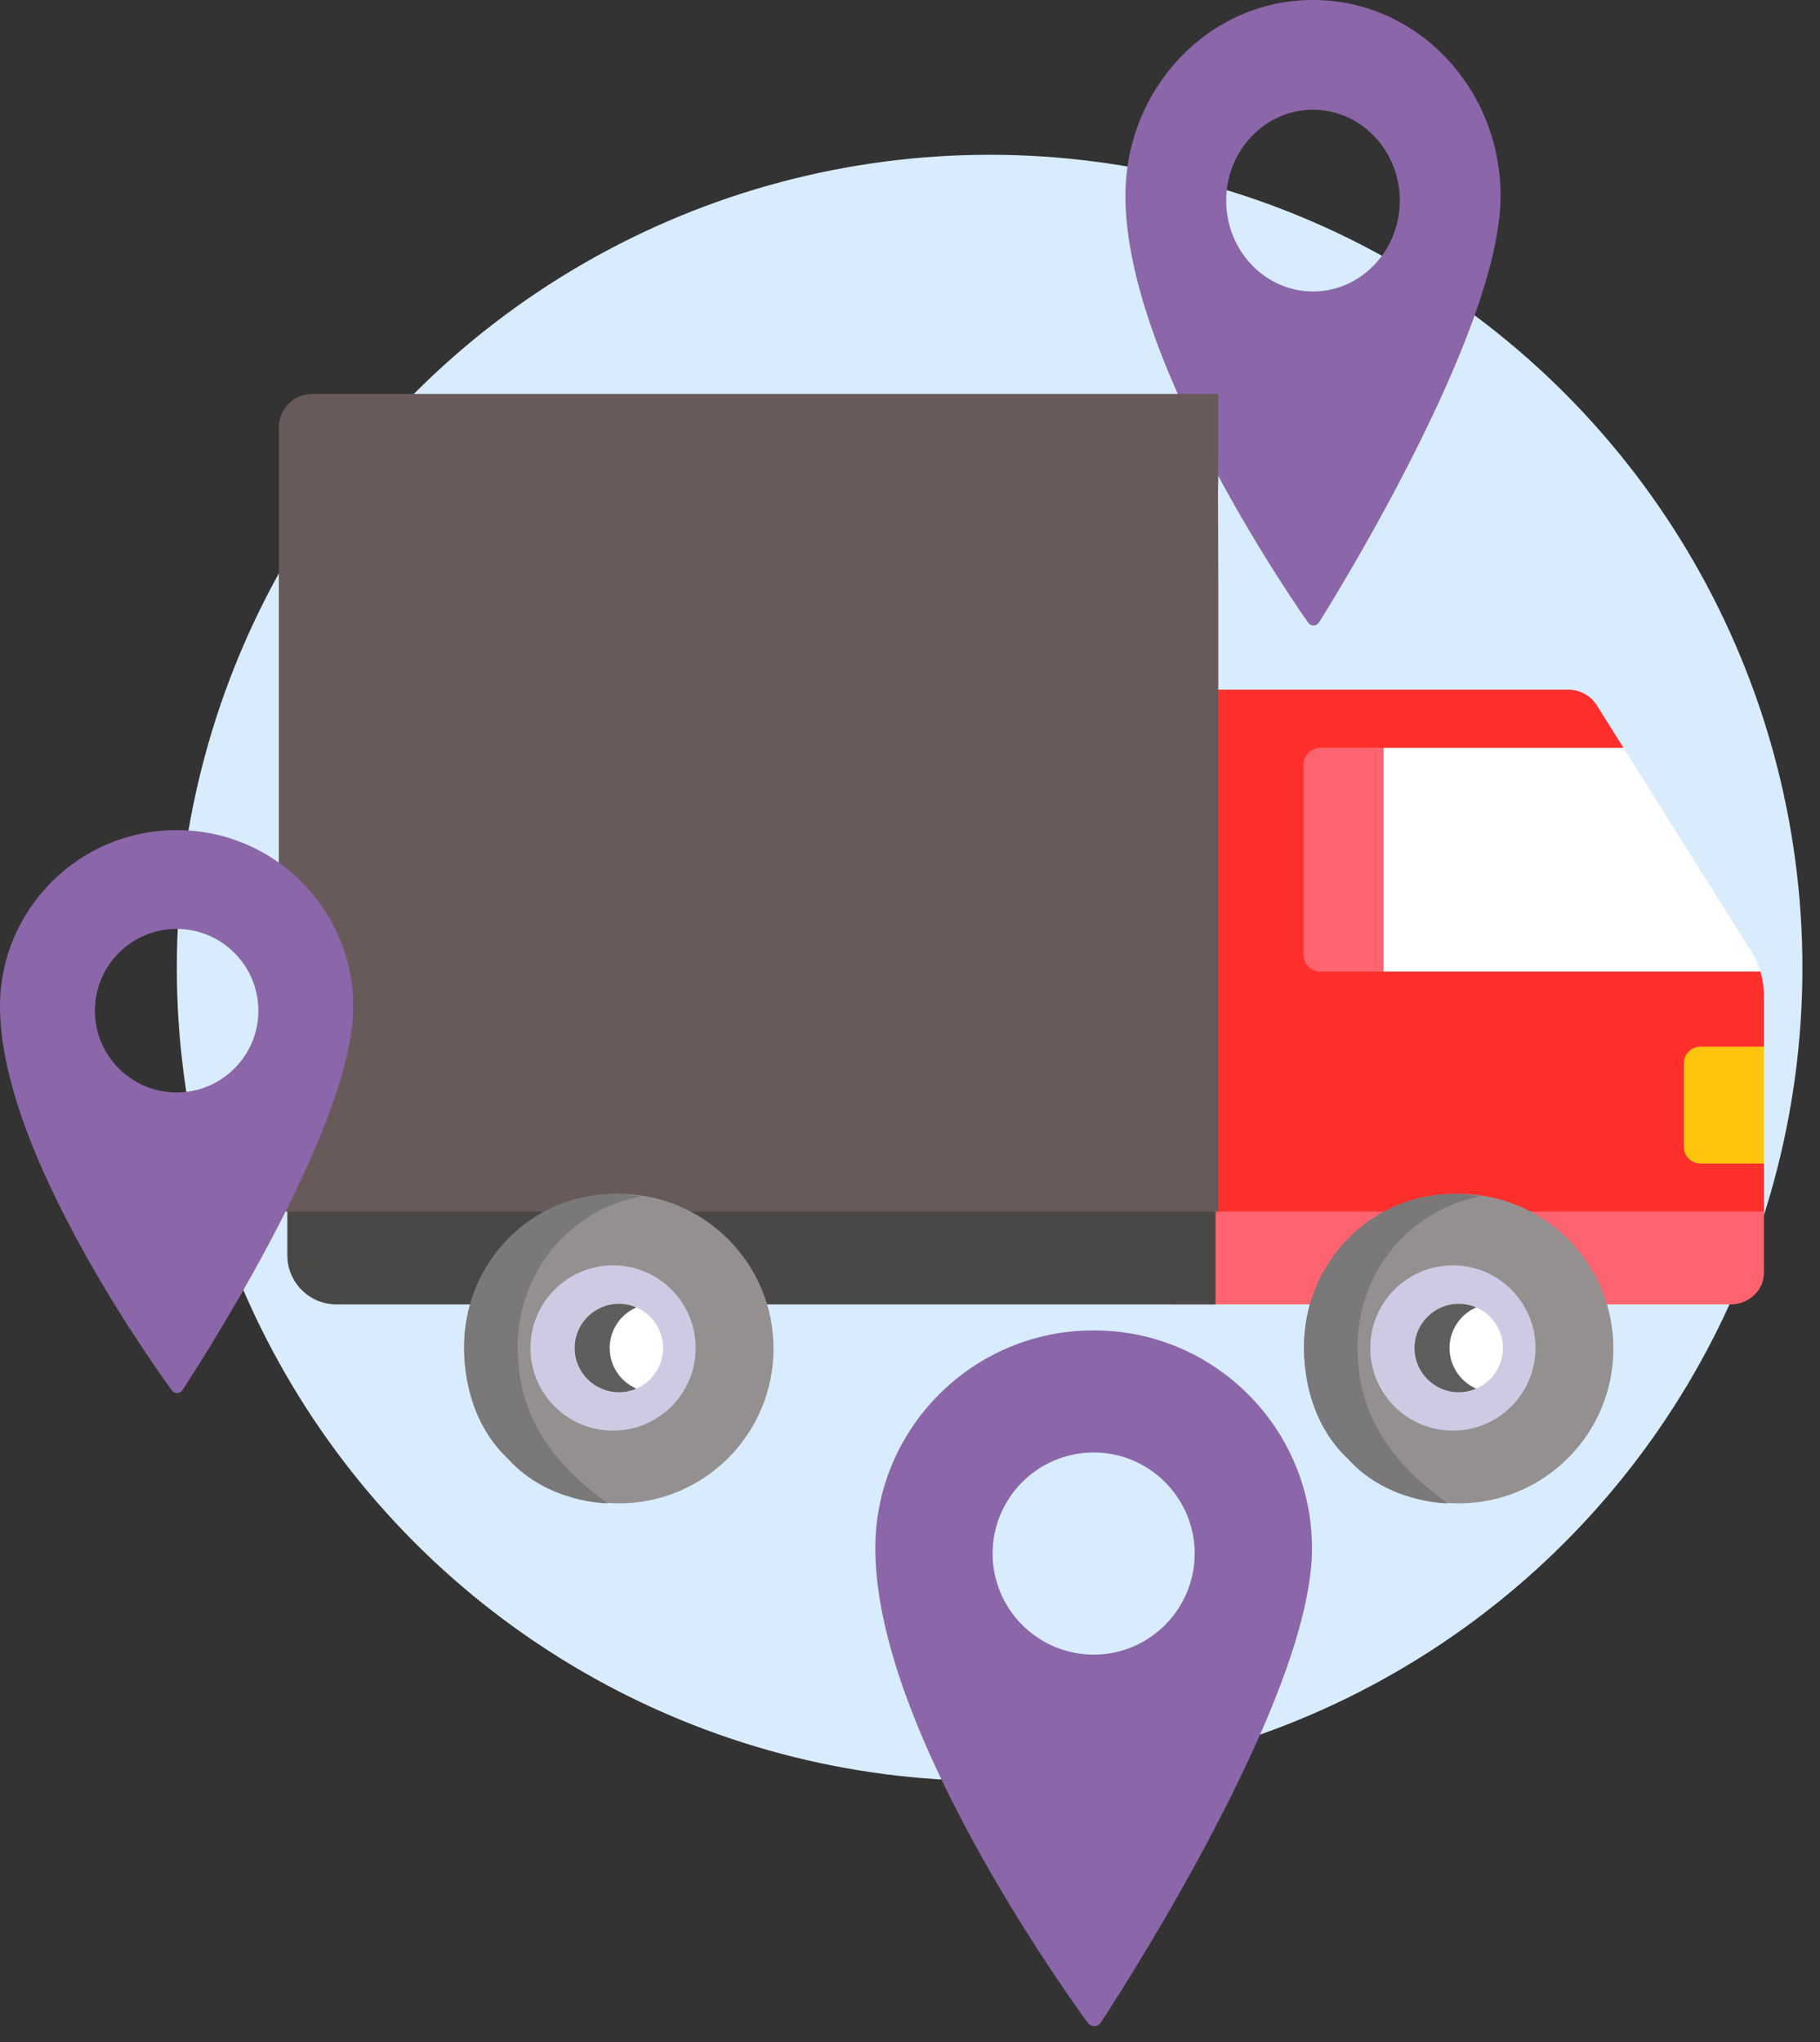 <svg width="74" height="83" viewBox="0 0 74 83" fill="none" xmlns="http://www.w3.org/2000/svg">
<rect x="0" y="0" width="74" height="83" fill="#333333" stroke="none"/>
<circle cx="40.237" cy="39.339" r="33.048" fill="#D8ECFE"/>
<path d="M47.627 49.109V53.018H53.729C54.22 51.243 55.577 49.797 57.346 49.109H47.627Z" fill="#FE646F"/>
<path d="M71.392 49.109H61.255C63.024 49.797 64.381 51.243 64.871 53.018H70.363C71.112 53.018 71.72 52.443 71.72 51.734V49.237L71.392 49.109Z" fill="#FE646F"/>
<path d="M11.682 48.525H49.424V53.019H13.682C12.577 53.019 11.682 52.123 11.682 51.019V48.525Z" fill="#4A4747"/>
<path d="M53.403 0H53.368C49.172 0 45.759 3.57 45.759 7.959C45.759 10.836 47.011 14.632 49.48 19.243C51.311 22.662 53.167 25.28 53.186 25.306C53.238 25.379 53.319 25.422 53.405 25.422C53.408 25.422 53.41 25.422 53.413 25.422C53.502 25.419 53.584 25.371 53.633 25.294C53.652 25.265 55.495 22.352 57.313 18.79C59.767 13.982 61.012 10.338 61.012 7.959C61.012 3.57 57.598 0 53.403 0ZM56.915 8.154C56.915 10.19 55.332 11.847 53.385 11.847C51.439 11.847 49.856 10.19 49.856 8.154C49.856 6.117 51.439 4.46 53.385 4.46C55.332 4.46 56.915 6.117 56.915 8.154Z" fill="#8B66A9"/>
<path d="M69.142 42.679H71.617L71.72 42.544V40.467C71.72 40.134 71.67 39.805 71.575 39.49L71.385 39.354H53.679C53.38 39.354 53.136 39.111 53.136 38.811V31.076C53.136 30.776 53.38 30.533 53.679 30.533H65.936L66.011 30.397L64.926 28.669C64.678 28.274 64.244 28.034 63.777 28.034H49.399V49.245H56.295C57.094 48.864 57.987 48.651 58.929 48.651C59.871 48.651 60.764 48.864 61.563 49.245H71.72V47.294L71.647 47.158H69.142C68.842 47.158 68.599 46.914 68.599 46.615V43.222C68.599 42.923 68.842 42.679 69.142 42.679Z" fill="#FF302C"/>
<path d="M56.393 30.591L56.258 30.397H53.679C53.304 30.397 53.001 30.701 53.001 31.076V38.811C53.001 39.186 53.304 39.49 53.679 39.49H56.258L56.393 39.25V30.591Z" fill="#FE646F"/>
<path d="M42.112 16.011H12.694C11.944 16.011 11.337 16.619 11.337 17.368V49.245H30.329C30.628 49.245 30.329 49.245 31.171 49.245H46.342C46.641 49.245 46.884 49.245 46.884 49.245H49.535V23.691C49.51 15.988 49.535 23.691 49.535 16.011C42.112 16.011 49.535 16.011 42.112 16.011Z" fill="#685A5A"/>
<circle cx="59.309" cy="54.816" r="6.29" fill="#949090"/>
<path d="M54.816 59.309C56.439 61.106 58.86 61.106 58.86 61.106C55.714 58.859 55.195 56.547 55.195 54.738C55.195 51.685 57.358 49.149 60.208 48.626C59.854 48.561 59.491 48.525 59.119 48.525C55.75 48.525 53.019 51.307 53.019 54.737C53.019 56.546 53.605 58.174 54.816 59.309Z" fill="#7A7878"/>
<path d="M59.073 58.15C60.928 58.15 62.432 56.646 62.432 54.791C62.432 52.936 60.928 51.432 59.073 51.432C57.218 51.432 55.714 52.936 55.714 54.791C55.714 56.646 57.218 58.15 59.073 58.15Z" fill="#CFCAE4"/>
<path d="M59.31 56.59C60.303 56.59 61.108 55.785 61.108 54.791C61.108 53.798 60.303 52.993 59.31 52.993C58.317 52.993 57.512 53.798 57.512 54.791C57.512 55.785 58.317 56.59 59.31 56.59Z" fill="white"/>
<path d="M58.937 54.791C58.937 54.053 59.384 53.417 60.022 53.141C59.804 53.046 59.563 52.993 59.31 52.993C58.318 52.993 57.512 53.8 57.512 54.791C57.512 55.783 58.318 56.59 59.31 56.59C59.563 56.59 59.804 56.536 60.022 56.442C59.384 56.165 58.937 55.53 58.937 54.791Z" fill="#605D5D"/>
<circle cx="25.161" cy="54.816" r="6.29" fill="#949090"/>
<path d="M20.668 59.309C22.292 61.106 24.712 61.106 24.712 61.106C21.567 58.859 21.047 56.547 21.047 54.738C21.047 51.685 23.21 49.149 26.06 48.626C25.706 48.561 25.343 48.525 24.972 48.525C21.602 48.525 18.871 51.307 18.871 54.737C18.871 56.546 19.457 58.174 20.668 59.309Z" fill="#7A7878"/>
<path d="M24.926 58.15C26.781 58.15 28.285 56.646 28.285 54.791C28.285 52.936 26.781 51.432 24.926 51.432C23.071 51.432 21.567 52.936 21.567 54.791C21.567 56.646 23.071 58.15 24.926 58.15Z" fill="#CFCAE4"/>
<path d="M25.162 56.59C26.155 56.59 26.96 55.785 26.96 54.791C26.96 53.798 26.155 52.993 25.162 52.993C24.169 52.993 23.364 53.798 23.364 54.791C23.364 55.785 24.169 56.59 25.162 56.59Z" fill="white"/>
<path d="M24.789 54.791C24.789 54.053 25.237 53.417 25.875 53.141C25.656 53.046 25.415 52.993 25.162 52.993C24.171 52.993 23.364 53.8 23.364 54.791C23.364 55.783 24.171 56.59 25.162 56.59C25.415 56.59 25.656 56.536 25.875 56.442C25.237 56.165 24.789 55.53 24.789 54.791Z" fill="#605D5D"/>
<path d="M71.201 38.663L66.011 30.397H56.258V39.49H71.575C71.488 39.2 71.363 38.921 71.201 38.663Z" fill="white"/>
<path d="M71.72 42.543H69.142C68.767 42.543 68.463 42.847 68.463 43.221V46.614C68.463 46.989 68.767 47.293 69.142 47.293H71.72V42.543Z" fill="#FFC50C"/>
<path d="M7.198 33.742H7.166C3.214 33.742 0 36.956 0 40.905C0 43.494 1.179 46.911 3.505 51.061C5.229 54.138 6.977 56.494 6.994 56.518C7.043 56.583 7.12 56.622 7.201 56.622C7.203 56.622 7.206 56.622 7.208 56.622C7.292 56.619 7.369 56.576 7.416 56.507C7.433 56.48 9.169 53.859 10.881 50.653C13.192 46.326 14.364 43.046 14.364 40.905C14.364 36.956 11.149 33.742 7.198 33.742ZM10.506 41.08C10.506 42.913 9.015 44.404 7.182 44.404C5.349 44.404 3.858 42.913 3.858 41.08C3.858 39.248 5.349 37.756 7.182 37.756C9.015 37.756 10.506 39.248 10.506 41.08Z" fill="#8B66A9"/>
<path d="M44.487 54.076H44.447C39.563 54.076 35.59 58.047 35.59 62.929C35.59 66.129 37.047 70.352 39.922 75.482C42.053 79.284 44.213 82.197 44.235 82.226C44.295 82.307 44.39 82.354 44.49 82.354C44.493 82.354 44.496 82.354 44.499 82.354C44.603 82.351 44.698 82.298 44.756 82.212C44.777 82.18 46.922 78.94 49.039 74.977C51.895 69.629 53.344 65.575 53.344 62.929C53.344 58.047 49.371 54.076 44.487 54.076ZM48.575 63.145C48.575 65.411 46.732 67.254 44.467 67.254C42.202 67.254 40.359 65.411 40.359 63.145C40.359 60.88 42.202 59.037 44.467 59.037C46.732 59.037 48.575 60.88 48.575 63.145Z" fill="#8B66A9"/>
</svg>
